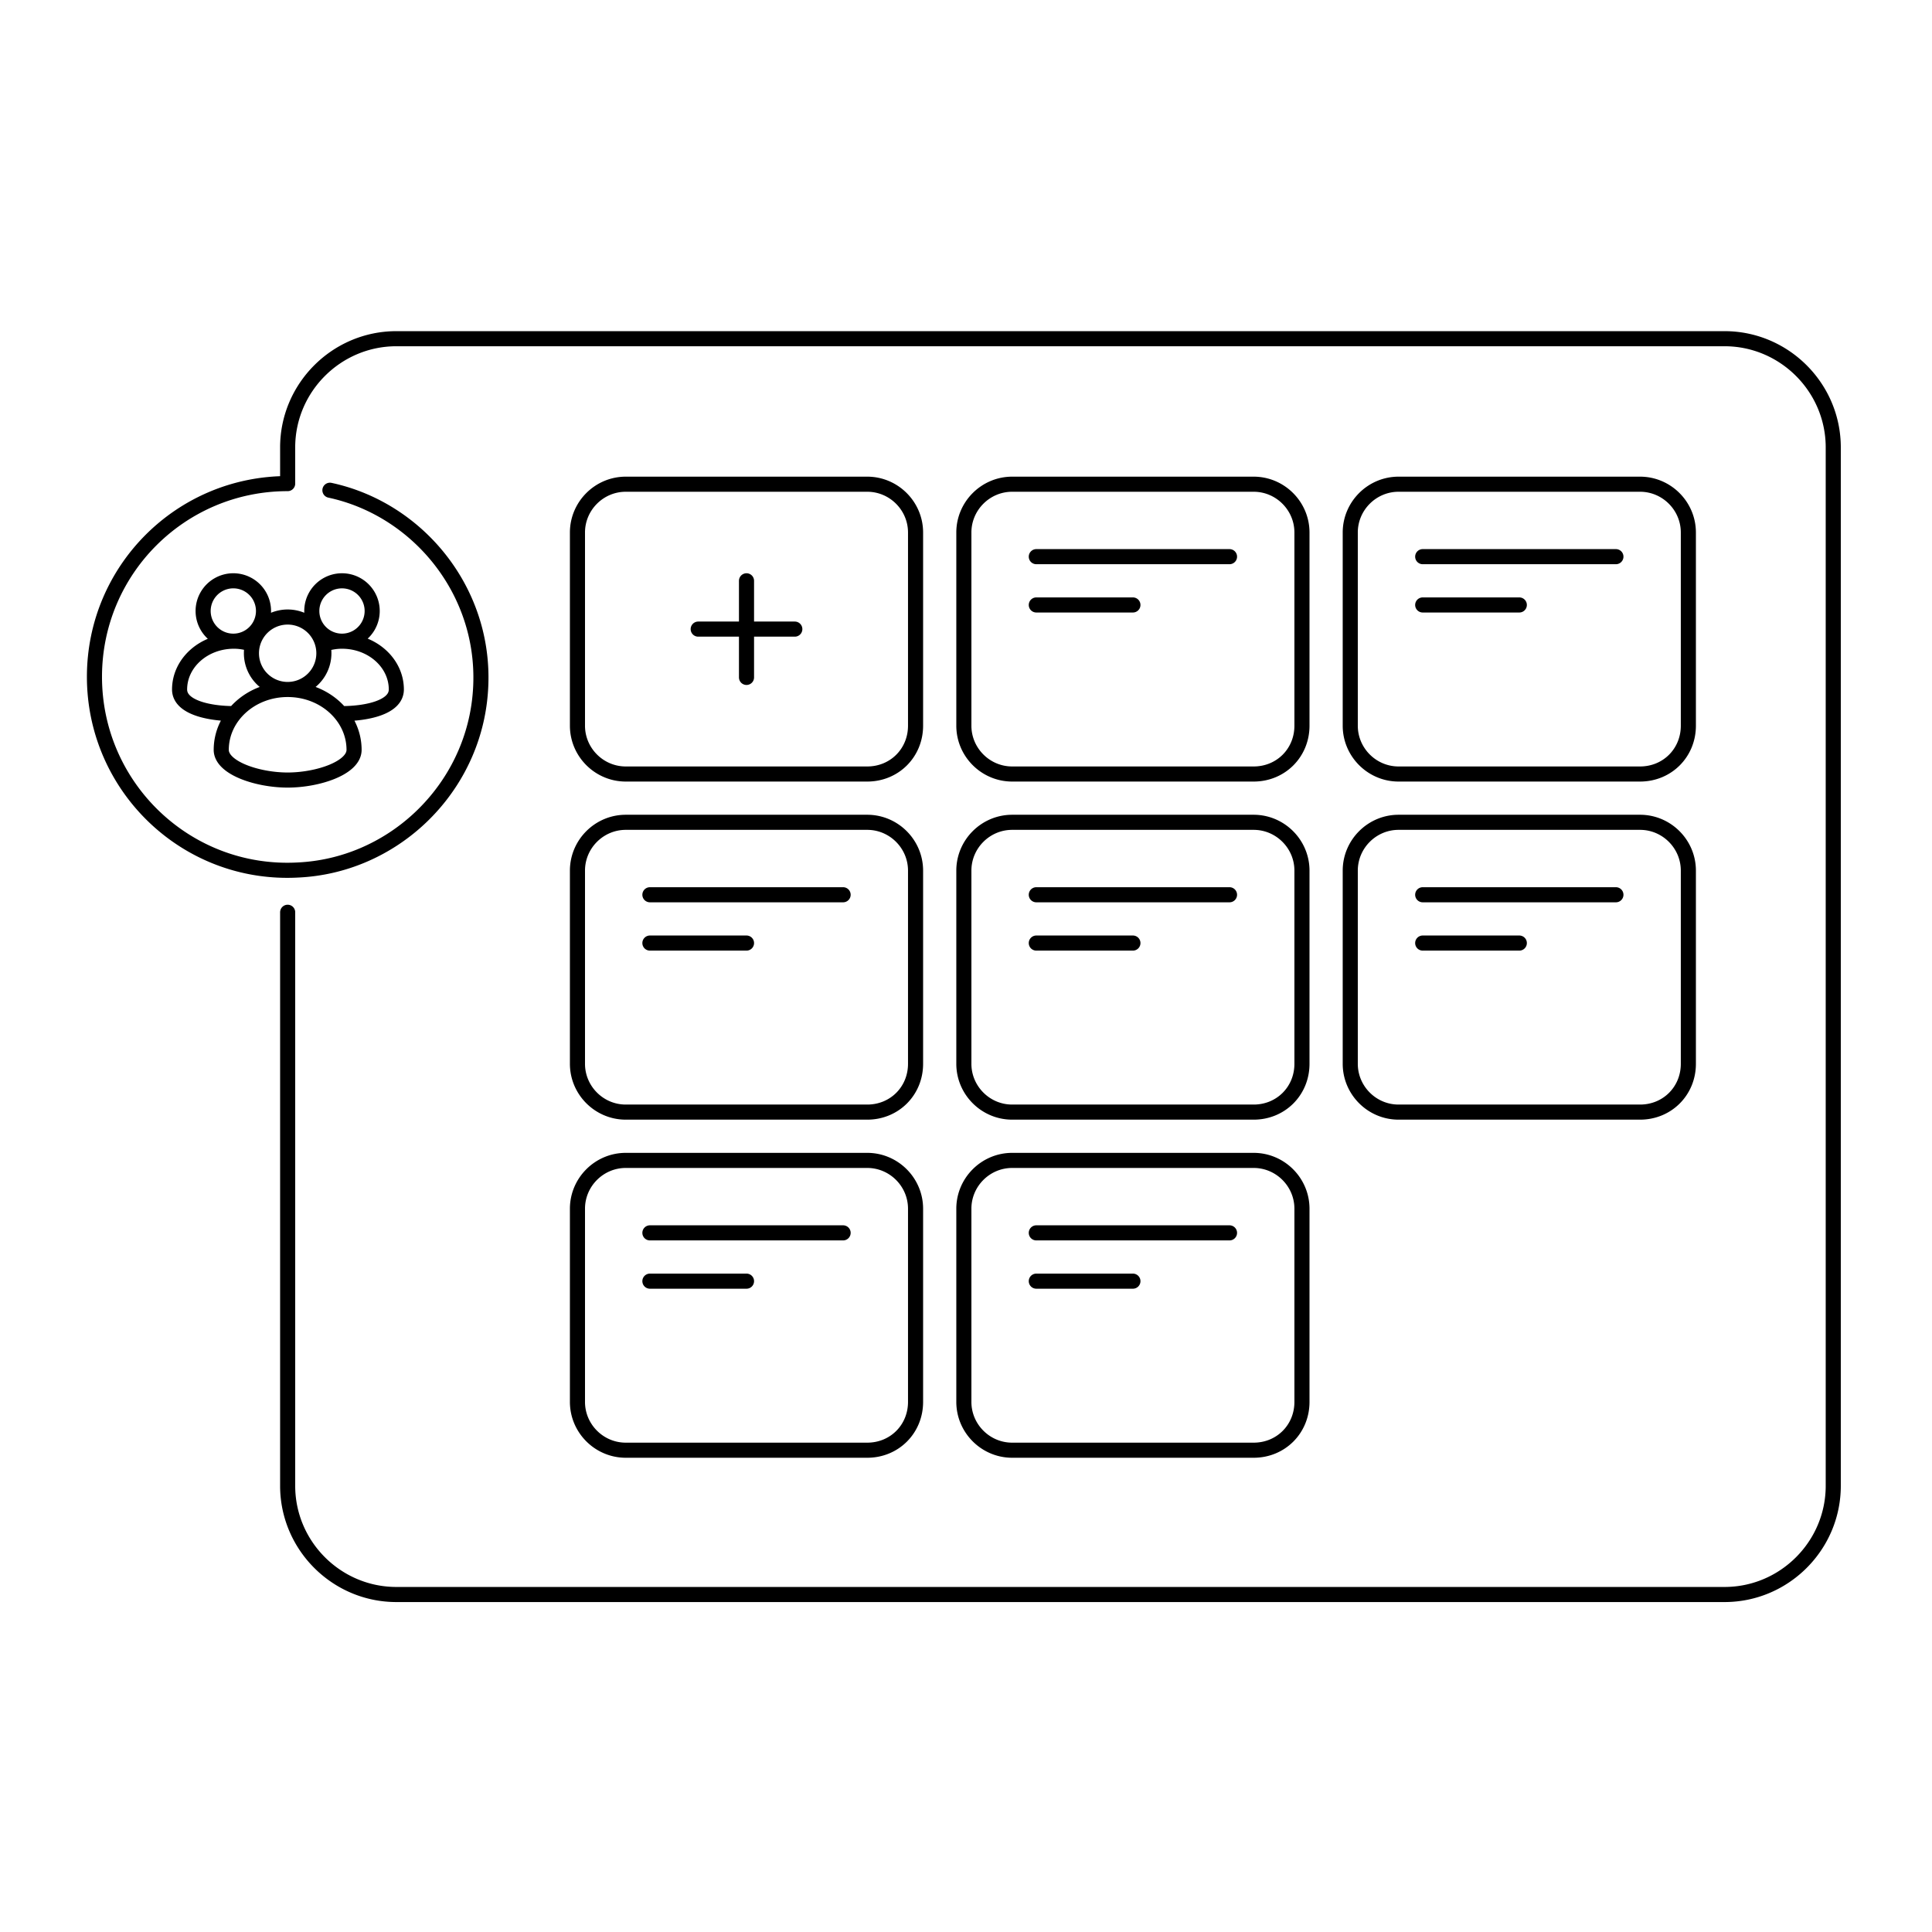 <svg width="320" height="320" viewBox="0 0 320 320" fill="none" xmlns="http://www.w3.org/2000/svg"><path d="M54.645 81.2c15.4 3.3 27.1 18.3 24.7 35.5-2.1 15-14.8 26.7-30 27.4-18.4 1-33.7-13.7-33.7-32 0-17.7 14.3-32 32-32v-6c0-9.9 8.1-18 18-18h220c9.9 0 18 8.1 18 18v172c0 9.9-8.1 18-18 18h-220c-9.9 0-18-8.1-18-18v-95m-5.9-44.4c-.9-.3-1.9-.5-3-.5-5 0-9 3.6-9 8 0 3 5 4 9 4m17.9 0c4 0 9-1 9-4 0-4.4-4-8-9-8m0 0c-1.1 0-2.1.2-3 .5m3-.5a5 5 0 1 0 0-10 5 5 0 0 0 0 10Zm-9 8a6 6 0 1 0 0-12 6 6 0 0 0 0 12Zm0 0c6.1 0 11 4.5 11 10 0 3-6 5-11 5s-11-2-11-5c0-5.5 4.9-10 11-10Zm76-18v16m8-8h-16m56-12h32m-32 8h16m48-8h32m-32 8h16m-80 48h32m-32 8h16m48-8h32m-32 8h16m-80 48h32m-32 8h16m-80-64h32m-32 8h16m-16 48h32m-32 8h16m-80-111a5 5 0 1 1-10 0 5 5 0 0 1 10 0Zm100 27h-40c-4.4 0-8-3.6-8-8v-32c0-4.4 3.6-8 8-8h40c4.4 0 8 3.6 8 8v32c0 4.5-3.5 8-8 8Zm64 0h-40c-4.4 0-8-3.6-8-8v-32c0-4.4 3.6-8 8-8h40c4.4 0 8 3.6 8 8v32c0 4.5-3.5 8-8 8Zm64 0h-40c-4.4 0-8-3.6-8-8v-32c0-4.4 3.6-8 8-8h40c4.4 0 8 3.6 8 8v32c0 4.5-3.5 8-8 8Zm-128 56h-40c-4.4 0-8-3.6-8-8v-32c0-4.4 3.6-8 8-8h40c4.4 0 8 3.6 8 8v32c0 4.5-3.5 8-8 8Zm64 0h-40c-4.4 0-8-3.6-8-8v-32c0-4.4 3.6-8 8-8h40c4.4 0 8 3.6 8 8v32c0 4.5-3.5 8-8 8Zm64 0h-40c-4.4 0-8-3.6-8-8v-32c0-4.4 3.6-8 8-8h40c4.4 0 8 3.6 8 8v32c0 4.5-3.5 8-8 8Zm-128 56h-40c-4.4 0-8-3.6-8-8v-32c0-4.4 3.6-8 8-8h40c4.4 0 8 3.6 8 8v32c0 4.5-3.5 8-8 8Zm64 0h-40c-4.4 0-8-3.6-8-8v-32c0-4.4 3.6-8 8-8h40c4.4 0 8 3.6 8 8v32c0 4.5-3.5 8-8 8Z" stroke="#000" stroke-width="2.5" stroke-miterlimit="10" stroke-linecap="round" stroke-linejoin="round"/></svg>